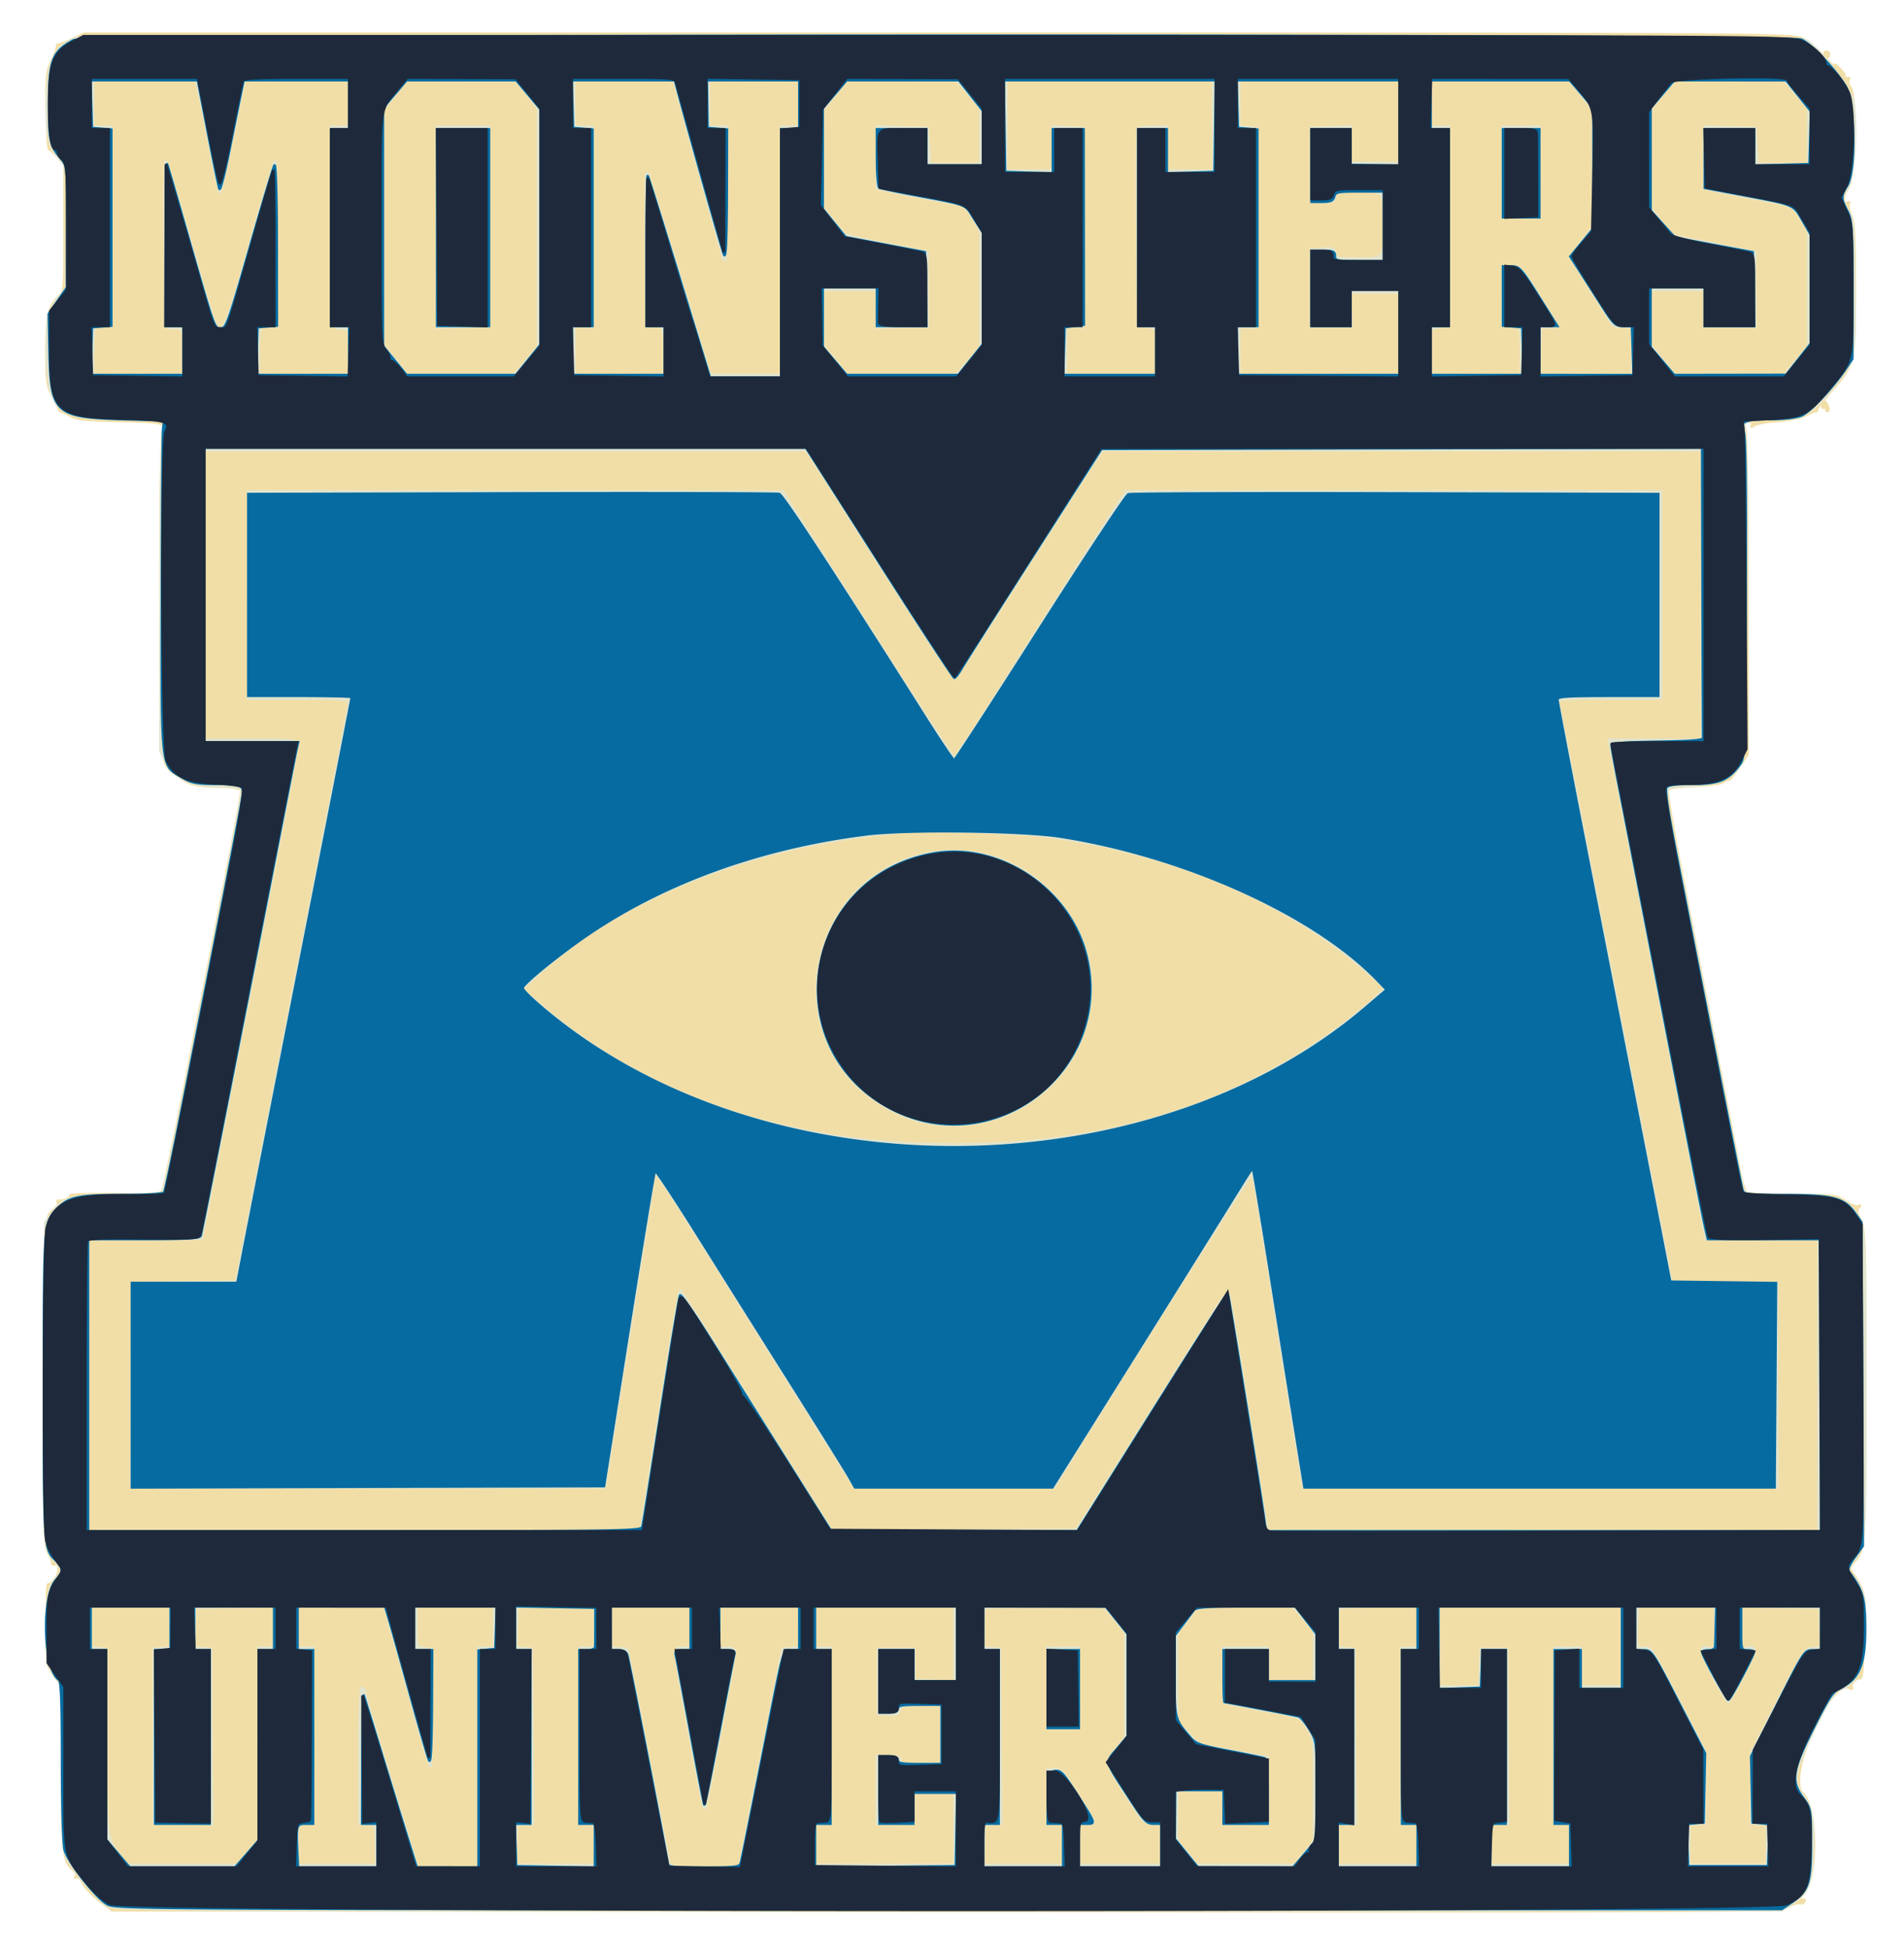 <!DOCTYPE svg PUBLIC "-//W3C//DTD SVG 1.1//EN" "http://www.w3.org/Graphics/SVG/1.1/DTD/svg11.dtd">
<svg xmlns="http://www.w3.org/2000/svg" viewBox="0 0 736 753">
<path fill="#f1dea7" stroke="#f1dea7" d="M28 15.182c-2.475 1.176-4.837 2.066-5.25 1.978-.412-.088-.68.178-.594.59.085.413-.847 2.913-2.072 5.556-2.034 4.389-2.206 6.102-1.976 19.69.139 8.186.549 14.798.911 14.694.362-.105 1.856 1.225 3.32 2.954L25 63.789v24.45c0 23.716-.064 24.508-2.138 26.356-3.93 3.501-4.862 7.572-4.862 21.224 0 11.585.236 13.326 2.339 17.282 1.286 2.419 2.411 4.737 2.5 5.149.089.412.391.741.671.73.281-.011 1.969.769 3.75 1.735 2.63 1.424 6.246 1.806 19.198 2.028 16.693.286 18.438.714 16.635 4.084-.757 1.413-1.092 20.92-1.089 63.357.004 68.553-.418 64.423 7.161 70.069 4.141 3.085 6.349 3.614 16.03 3.838 4.603.107 7.854.627 8.091 1.294.218.613-2.659 16.64-6.393 35.615s-10.458 53.175-14.941 76c-4.484 22.825-8.559 42.263-9.058 43.195-.805 1.507-2.88 1.673-18.805 1.5-9.845-.107-17.433.093-16.863.446 1.042.643-3.005 2.45-4.55 2.032-.454-.122-.562.203-.241.722.321.52-.433 1.779-1.675 2.799-3.369 2.765-3.241.325-3.525 67.077-.244 57.289-.127 62.529 1.456 65.5.946 1.776 1.628 3.566 1.515 3.979-.113.412.33.637.985.5 2.04-.428 2.049 3.129.015 5.715-1.067 1.357-2.129 2.279-2.359 2.049-.604-.604-.737 2.337-.79 17.486-.047 13.41-.027 13.529 2.948 17.779L24 652.058v31.503c0 32.679.368 36.013 4.334 39.302.904.75 1.354 1.832 1 2.405-.355.574-.164.745.425.381.597-.369 1.649.652 2.386 2.316.725 1.637 3.547 4.677 6.273 6.756l4.955 3.779 321.996.256c311.544.248 322.111.196 325.563-1.593 1.962-1.017 4.089-1.671 4.726-1.453.637.218 1.448-.073 1.802-.646.402-.65-.01-.79-1.095-.374-1.246.478-.907-.423 1.198-3.179 5.171-6.774 4.7-33.248-.679-38.116-6.757-6.115 10.861-45.379 18.3-40.781.643.397.849.249.482-.346-.639-1.034 2.095-4.001 3.238-3.514.855.363 1.221-3.506 1.742-18.439.479-13.709.09-15.508-4.864-22.506-.961-1.358-.868-2.056.472-3.537 4.728-5.225 4.746-5.484 4.746-69.028 0-56.358-.108-60.032-1.861-63.471-1.378-2.703-1.572-3.965-.75-4.859.821-.892.803-1.034-.07-.544-.65.365-2.85-.469-4.89-1.853-3.591-2.437-4.233-2.517-20.319-2.532-9.135-.009-17.164-.367-17.84-.797-.677-.43-1.897-4.135-2.713-8.235-.815-4.099-4.891-25.003-9.057-46.453a50172.512 50172.512 0 0 0-13.626-69.861c-3.328-16.974-5.674-31.215-5.213-31.647.462-.432 5.18-.963 10.486-1.18 5.445-.223 10.276-.918 11.092-1.595.795-.66 1.642-1.002 1.884-.761.241.241 1.999-1.849 3.908-4.646l3.469-5.084v-61.113c0-33.612-.394-62.576-.875-64.363-.792-2.942-.668-3.25 1.309-3.25 1.481 0 1.942.402 1.433 1.25-.573.954-.409.986.691.134.793-.614 4.877-1.363 9.075-1.664 4.199-.301 9.032-1.271 10.74-2.154 1.708-.884 3.448-1.597 3.867-1.586.418.011.76-.393.76-.898s2.601-3.863 5.781-7.462c8.481-9.6 8.719-10.673 8.719-39.278 0-19.384-.307-25.142-1.493-27.98-.822-1.966-1.202-4.046-.846-4.623.356-.576.176-.756-.402-.399-2.157 1.333-2.156-2.561.001-5.48 2.75-3.721 3.495-36.043.904-39.164-.735-.884-1.003-2.148-.596-2.807.436-.705.318-.937-.286-.563-.564.348-3.873-2.569-7.352-6.483-3.693-4.156-8.012-7.884-10.378-8.958-3.909-1.776-15.713-1.841-334.052-1.841h-330L28 15.182M705.5 21c.34.55.816 1 1.059 1s.441-.45.441-1-.477-1-1.059-1-.781.45-.441 1m5 6c.995 1.1 2.035 2 2.31 2 .275 0-.315-.9-1.31-2-.995-1.1-2.035-2-2.31-2-.275 0 .315.9 1.31 2M73.813 31.683c.721.289 1.584.253 1.916-.079.332-.332-.258-.568-1.312-.525-1.165.048-1.402.285-.604.604M368 31.393c0 .216.698.661 1.552.989.89.341 1.291.173.941-.393-.587-.951-2.493-1.406-2.493-.596m235.813.29c.721.289 1.584.253 1.916-.079.332-.332-.258-.568-1.312-.525-1.165.048-1.402.285-.604.604m39.592 4.567L641.5 38.5l2.25-1.905c1.237-1.048 2.25-2.06 2.25-2.25 0-.8-.805-.209-2.595 1.905M694.5 38c.995 1.1 2.035 2 2.31 2 .275 0-.315-.9-1.31-2-.995-1.1-2.035-2-2.31-2-.275 0 .315.9 1.31 2M170.813 48.683c.721.289 1.584.253 1.916-.079.332-.332-.258-.568-1.312-.525-1.165.048-1.402.285-.604.604m110.266 3.9c.048 1.165.285 1.402.604.605.289-.722.253-1.585-.079-1.917-.332-.332-.568.258-.525 1.312M281.407 72c0 9.075.152 12.787.337 8.25.185-4.537.185-11.963 0-16.5-.185-4.538-.337-.825-.337 8.25m242.406-9.317c.721.289 1.584.253 1.916-.079.332-.332-.258-.568-1.312-.525-1.165.048-1.402.285-.604.604M405.5 65c-.34.55-.141 1 .441 1S407 65.55 407 65s-.198-1-.441-1-.719.45-1.059 1m-11.75.706c1.238.238 3.262.238 4.5 0 1.238-.239.225-.434-2.25-.434s-3.488.195-2.25.434m63.5-.017c.962.252 2.538.252 3.5 0 .962-.251.175-.457-1.75-.457s-2.712.206-1.75.457m68.019 9.004c.973.254 2.323.237 3-.037.677-.274-.119-.481-1.769-.461-1.65.02-2.204.244-1.231.498m152.544 2.99c.721.289 1.584.253 1.916-.079.332-.332-.258-.568-1.312-.525-1.165.048-1.402.285-.604.604M281.272 94c0 2.475.195 3.487.434 2.25.238-1.237.238-3.263 0-4.5-.239-1.237-.434-.225-.434 2.25M516 99c0 .55.477 1 1.059 1s.781-.45.441-1-.816-1-1.059-1-.441.45-.441 1M43.079 121.583c.048 1.165.285 1.402.604.605.289-.722.253-1.585-.079-1.917-.332-.332-.568.258-.525 1.312m64 0c.048 1.165.285 1.402.604.605.289-.722.253-1.585-.079-1.917-.332-.332-.568.258-.525 1.312m312 0c.048 1.165.285 1.402.604.605.289-.722.253-1.585-.079-1.917-.332-.332-.568.258-.525 1.312m-230 2c.048 1.165.285 1.402.604.605.289-.722.253-1.585-.079-1.917-.332-.332-.568.258-.525 1.312M630.31 132.5c.005 3.3.192 4.529.415 2.732.222-1.797.218-4.497-.01-6-.229-1.503-.411-.032-.405 3.268M153 138.941c0 .518.445 1.216.989 1.552.566.35.734-.051.393-.941-.665-1.732-1.382-2.049-1.382-.611m551.66 17.501c-.374.977-.229 1.41.351 1.051.544-.336.989-.059.989.615 0 .674.266.959.592.634.325-.326.167-1.35-.351-2.276-.876-1.564-.989-1.566-1.581-.024M325 196.711c0 .574.788 1.662 1.75 2.417 1.619 1.269 1.64 1.222.283-.628-.807-1.1-1.594-2.187-1.75-2.417-.156-.229-.283.054-.283.628m88.813 128.972c.721.289 1.584.253 1.916-.079.332-.332-.258-.568-1.312-.525-1.165.048-1.402.285-.604.604m-48 3c.721.289 1.584.253 1.916-.079.332-.332-.258-.568-1.312-.525-1.165.048-1.402.285-.604.604m-21.306 5.306c-.35.566.051.734.941.393 1.732-.665 2.049-1.382.611-1.382-.518 0-1.216.445-1.552.989m168.365 65.761c-1.243 1.586-1.208 1.621.378.378 1.666-1.307 2.195-2.128 1.372-2.128-.207 0-.995.788-1.75 1.75M332.5 422c.995 1.1 2.035 2 2.31 2 .275 0-.315-.9-1.31-2-.995-1.1-2.035-2-2.31-2-.275 0 .315.9 1.31 2M94.079 475.583c.048 1.165.285 1.402.604.605.289-.722.253-1.585-.079-1.917-.332-.332-.568.258-.525 1.312m167 26c.048 1.165.285 1.402.604.605.289-.722.253-1.585-.079-1.917-.332-.332-.568.258-.525 1.312m220 34c.048 1.165.285 1.402.604.605.289-.722.253-1.585-.079-1.917-.332-.332-.568.258-.525 1.312M662.232 625c0 1.925.206 2.712.457 1.75.252-.962.252-2.538 0-3.5-.251-.962-.457-.175-.457 1.75m-471.946 2.5c.008 2.75.202 3.756.432 2.236.229-1.52.223-3.77-.014-5-.237-1.23-.425.014-.418 2.764M502 625.313c0 .172 1.462 1.635 3.25 3.25l3.25 2.937-2.937-3.25c-2.738-3.029-3.563-3.71-3.563-2.937m-72 1.065c0 .207.788.995 1.75 1.75 1.586 1.243 1.621 1.208.378-.378-1.307-1.666-2.128-2.195-2.128-1.372M626.232 629c0 1.925.206 2.712.457 1.75.252-.962.252-2.538 0-3.5-.251-.962-.457-.175-.457 1.75m-.037 8.5c.02 1.65.244 2.204.498 1.231.254-.973.237-2.323-.037-3-.274-.677-.481.119-.461 1.769m-363.382-.817c.721.289 1.584.253 1.916-.079.332-.332-.258-.568-1.312-.525-1.165.048-1.402.285-.604.604m255.937-.021c.688.278 1.813.278 2.5 0 .688-.277.125-.504-1.25-.504s-1.937.227-1.25.504m118.25-.269c0 .216.698.661 1.552.989.89.341 1.291.173.941-.393-.587-.951-2.493-1.406-2.493-.596m-65.921 14.19c.048 1.165.285 1.402.604.605.289-.722.253-1.585-.079-1.917-.332-.332-.568.258-.525 1.312m-222.266 31.1c.721.289 1.584.253 1.916-.079.332-.332-.258-.568-1.312-.525-1.165.048-1.402.285-.604.604m4.937.023c1.238.238 3.262.238 4.5 0 1.238-.239.225-.434-2.25-.434s-3.488.195-2.25.434m53.063 1.977c.721.289 1.584.253 1.916-.079.332-.332-.258-.568-1.312-.525-1.165.048-1.402.285-.604.604m3.266 26.9c.048 1.165.285 1.402.604.605.289-.722.253-1.585-.079-1.917-.332-.332-.568.258-.525 1.312m92.793 6.167c-1.243 1.586-1.208 1.621.378.378 1.666-1.307 2.195-2.128 1.372-2.128-.207 0-.995.788-1.75 1.75M461 718.378c0 .207.788.995 1.75 1.75 1.586 1.243 1.621 1.208.378-.378-1.307-1.666-2.128-2.195-2.128-1.372m-256.25 2.284c.688.278 1.813.278 2.5 0 .688-.277.125-.504-1.25-.504s-1.937.227-1.25.504" fill-rule="evenodd"/>
<path fill="#e1e4ce" stroke="#e1e4ce" d="M28.966 14.82c-7.933 3.516-10.321 8.526-10.787 22.631-.461 13.958.593 19.081 4.943 24.035l3.038 3.46-.33 23.337-.33 23.338-2.724 3.235c-3.964 4.709-5.023 10.017-4.61 23.118.658 20.848 4.345 24.018 27.97 24.041 17.982.018 18.697.26 17.046 5.772-.853 2.846-1.177 20.497-1.166 63.329l.017 59.384 2.233 3.906c4.106 7.179 9.482 9.526 21.925 9.57 3.68.013 6.961.461 7.291.994.33.534-3.047 19.547-7.503 42.25a99291.226 99291.226 0 0 0-15.131 77.277c-3.865 19.798-7.55 36.328-8.188 36.734-.638.406-8.265.745-16.95.754-17.771.017-21.458 1.049-25.876 7.242L17.5 472.5l-.272 61.757c-.295 66.923-.473 64.437 5.053 70.483 1.86 2.033 1.906 2.401.504 4C18.75 613.341 18 616.633 18 629.755c0 12.564.068 12.96 3 17.584l3 4.73v30.998c0 23.793.314 31.745 1.352 34.215 1.852 4.408 12.134 16.771 15.982 19.218 3.129 1.989 4.861 2 325.229 2h322.083l4.149-2.746c6.222-4.117 7.544-7.437 8.024-20.147.444-11.737-.545-16.964-4.122-21.803-3.943-5.334-3.294-8.89 4.574-25.058 4.962-10.198 7.805-14.942 9.204-15.363 7.485-2.248 10.525-9.119 10.525-23.786 0-12.328-.666-15.223-4.568-19.86-2.337-2.778-2.403-3.132-.942-5.111 5.677-7.692 5.466-5.021 5.466-69.126 0-55.25-.117-59.254-1.846-63-4.219-9.141-7.869-10.5-28.197-10.5-15.598 0-15.977-.051-16.91-2.25-.524-1.238-3.911-17.55-7.527-36.25-3.615-18.7-8.333-43-10.484-54l-7.951-40.677c-5.329-27.266-5.905-24.502 5.209-24.993 10.164-.45 15.448-2.549 19.25-7.648 1.934-2.594 2.016-4.655 2.5-62.682.282-33.829.107-62.114-.402-64.847-1.16-6.235-.539-6.618 10.751-6.638 11.659-.02 14.089-1.28 22.682-11.76 9.072-11.066 9.161-11.476 8.783-40.598-.3-23.047-.421-24.361-2.644-28.592l-2.331-4.435 2.327-4.065c2.743-4.791 3.953-26.697 1.896-34.333-1.322-4.911-13.695-20.474-18.079-22.741-3.055-1.58-665.467-2.244-669.017-.671M36 40v9h7v77l-2.75.118c-1.513.066-3.087.066-3.5 0-.413-.065-.75 4.157-.75 9.382v9.5h35v-9c0-9.544-.033-9.602-5.223-9.175-1.592.131-1.744-2.288-2-31.938-.152-17.644-.027-32.234.278-32.422.306-.188 3.161 8.742 6.345 19.846 13.211 46.076 12.783 44.807 15.001 44.484 1.761-.256 3.233-4.498 11.104-32.002 4.991-17.438 9.394-32.026 9.785-32.416.39-.391.71 13.765.71 31.456V126l-2.75.118c-1.513.066-3.088.066-3.5 0-.412-.065-.75 4.157-.75 9.382v9.5h35v-9c0-8.205-.169-9-1.918-9-5.314 0-5.082 1.811-5.082-39.607V49h7V31H94.428l-4.444 21.969c-2.445 12.084-4.721 21.646-5.058 21.25-.338-.395-1.843-7.244-3.345-15.219-1.503-7.975-3.409-17.538-4.237-21.25L75.84 31H36v9m116.588-3.25-4.573 5.75-.008 45.334-.007 45.335 4.648 5.915 4.647 5.916h41.462l4.622-5.409 4.621-5.41V41.725l-4.25-5.315-4.25-5.315-21.169-.048L157.162 31l-4.574 5.75M222 40v9h7.023l-.261 38.75-.262 38.75-3.25-.325-3.25-.326V145h35v-8.981c0-9.347-1.024-11.071-5.84-9.831-.925.238-1.265-6.731-1.436-29.438-.123-16.363.031-29.75.342-29.75.484 0 5.872 17.202 21.222 67.75L274.4 145H302V49h7V31h-35v18h7l-.068 26.75c-.041 16.186-.413 25.96-.942 24.75-.788-1.803-3.842-12.662-15.683-55.75L260.529 31H222v9m100.677-3.25-4.667 5.75-.005 18.897L318 80.294l3.671 4.603c2.019 2.532 4 4.987 4.403 5.457.403.469 7.864 2.269 16.58 4L358.5 97.5v28.732l-9.75.134-9.751.134.001-7.25V112h-21l.005 10.75.005 10.75 4.667 5.75 4.667 5.75h42.413l4.622-5.409 4.621-5.41V89.133l-3.023-4.863-3.023-4.863-11.74-2.163c-6.456-1.19-14.096-2.669-16.976-3.286L339 72.834V48.928l9.75.286 9.75.286.5 7 .5 7h19.503l-.002-10.892L379 41.716l-4.577-5.358L369.845 31H327.344l-4.667 5.75M389 48.5V66h18V48.9l5.75.3 5.75.3v77l-3.25-.325-3.25-.326V145h35v-17.962l-2.75-.602c-1.512-.332-3.2-.733-3.75-.892-.773-.224-1.343-70.88-.612-75.794.062-.413 2.587-.75 5.612-.75h5.5v17h18V31h-80v17.5m90-8.563v8.936l3.25.314 3.25.313v77l-3.25-.048-3.25-.048V145h62v-32h-19.138l.239 6.6.24 6.6h-15.459l-.004-14.85-.005-14.85 4.563-.305c4.037-.269 4.564-.067 4.564 1.75 0 1.919.588 2.055 8.892 2.055 10.554 0 10.34.306 10.029-14.401-.26-12.291.338-11.599-10.028-11.599-8.305 0-8.893.136-8.893 2.055 0 1.817-.527 2.019-4.567 1.75l-4.568-.305.002-14 .002-14 7.566-.292 7.565-.292V63h19V31h-62v8.937M553 40v9h7v76.777l-3.5.657-3.5.657V145h35v-9.5c0-5.225-.337-9.447-.75-9.382-.413.066-1.987.066-3.5 0L581 126v-23h3.432c3.291 0 3.722.465 10.5 11.323 8.245 13.208 7.929 12.2 3.818 12.187l-3.25-.01-.288 9.25-.287 9.25H631v-9.25l-.001-9.25-3.614-.198c-1.988-.109-3.704-.334-3.814-.5-1.225-1.858-15.471-24.62-15.99-25.549-.409-.734 1.181-3.551 3.862-6.842L616 87.817l-.005-22.659-.005-22.658-4.667-5.75-4.667-5.75H553v9m89.622-3.385L638 42.23v38.085l4.122 5.343c2.266 2.938 4.179 5.364 4.25 5.391.07.027 7.328 1.49 16.128 3.25l16 3.201v28.796l-9.5-.055-9.5-.054-.294-7.094-.294-7.093H638l.005 10.75.005 10.75 4.667 5.75 4.667 5.75h42.546l4.555-5.592 4.555-5.591v-44.86l-2.741-4.228c-3.597-5.55-2.768-5.156-16.113-7.667-6.405-1.206-13.784-2.65-16.396-3.21L659 72.834V48.928l9.75.286 9.75.286.5 7 .5 7h19.503l-.002-10.841-.001-10.84-4.621-5.41L689.757 31h-42.512l-4.623 5.615M168.999 87.75l-.001 38.75 9.751-.194 9.751-.195.262-38.555.261-38.556H169l-.001 38.75M581 66.5V84h14V49h-14v17.5M79 230v56h18c16.318 0 18 .16 18 1.71 0 .941-5.433 29.404-12.073 63.25C89.407 419.879 78 478.353 78 478.743c0 .141-9.9.257-22 .257H34v113h213.691l3.083-19.25c1.695-10.587 5.008-31.513 7.362-46.5 2.353-14.988 4.523-27.232 4.822-27.209.298.022 7.334 10.935 15.636 24.25a48826.894 48826.894 0 0 0 29 46.443l13.906 22.234 47.328-.234 47.328-.234 9.754-15.5c5.364-8.525 15.286-24.275 22.048-35a9723.117 9723.117 0 0 0 19.381-30.862c6.282-10.071 7.17-11.093 7.822-9 .405 1.299 3.692 21.262 7.306 44.362s6.796 43.013 7.071 44.25l.5 2.25H703V479l-21.75-.001-21.75-.001-3.788-19.749c-2.083-10.862-7.169-37.074-11.301-58.249-4.133-21.175-10.654-54.7-14.491-74.5-3.837-19.8-7.198-37.012-7.468-38.25l-.49-2.25H658V174H426.096l-2.898 4.25c-1.595 2.338-14.046 21.8-27.669 43.25-13.624 21.45-25.289 39.557-25.924 40.239-.891.956-7.607-8.898-29.478-43.25L311.803 174H79v56m17 0v40h19.5c15.074 0 19.5.288 19.5 1.267 0 1.16-7.493 39.682-32.139 165.233-4.967 25.3-9.581 48.925-10.254 52.5l-1.223 6.5-20.192.271-20.192.27-.1 36.98c-.055 20.338-.145 38.104-.2 39.479-.055 1.375.215 2.5.6 2.5h182.438l.63-3.75c.596-3.551 7.691-48.044 15.188-95.25 1.878-11.825 3.421-21.898 3.429-22.385.029-1.728 4.088 4.548 40.506 62.635L330.324 575l38.588-.034 38.588-.034 7-11.331c31.802-51.48 69.111-110.311 69.609-109.767.336.366 3.18 17.091 6.321 37.166 7.228 46.202 12.464 78.855 13.108 81.75l.5 2.25H687v-79h-20.5c-11.275 0-20.5-.319-20.5-.709 0-.653-8.724-45.56-29.1-149.791-4.408-22.55-9.365-47.975-11.015-56.5-1.65-8.525-3.23-16.288-3.51-17.25-.474-1.625.918-1.75 19.558-1.75H642v-80H435.207l-9.511 14.75a6257.014 6257.014 0 0 0-18.854 29.453L383.5 270.938c-7.7 12.117-14.297 22.038-14.659 22.046-.363.009-10.193-14.946-21.845-33.234a51712.785 51712.785 0 0 0-32.84-51.481L302.5 190.038l-103.25-.019L96 190v40m253.5 91.615c-57.034 4.541-109.678 25.181-142.293 55.789l-5.293 4.967 4.293 3.821c41.795 37.2 96.82 56.277 162.293 56.267 55.173-.009 100.634-12.709 140.5-39.252 10.547-7.022 26-19.555 26-21.087 0-.987-9.212-8.998-17.5-15.219-29.923-22.458-69.316-37.733-112-43.428-11.575-1.544-45.715-2.677-56-1.858m9 8.424c-41.39 8.485-56.991 59.927-27.127 89.45 30.897 30.543 83.153 13.235 89.789-29.739 5.469-35.42-27.571-66.904-62.662-59.711M35 628.937v7.936l3.057.314 3.056.313-.069 34.5c-.076 37.104.118 38.83 5.041 44.956l3.25 4.044h42.352l4.156-4.929 4.157-4.93V637h6v-16.052l-15.25.276-15.25.276-.291 7.684-.291 7.683 3.291.317 3.291.316.263 33.783.264 33.783-11.264-.283L59.5 704.5v-67l3.25-.313 3.25-.314V621H35v7.937m80 .063v8h6v68h-6v16l15.25-.002 15.25-.002-.137-6.248C145.141 704.57 145.289 705 142 705h-3v-26.559c0-17.451.343-26.347 1-25.941.55.34 1 1.135 1 1.768 0 .632 4.589 16.13 10.197 34.441L161.395 722H185v-85h6v-16h-30v7.934c0 7.911.008 7.934 2.75 8.25l2.75.316.269 22.936c.148 12.615-.049 22.617-.438 22.228-.389-.389-3.034-9.135-5.878-19.436-2.843-10.3-6.64-24.016-8.436-30.478L148.751 621H115v8m84.964-7.75c-.019.138-.132 3.718-.25 7.956l-.214 7.706 3 .294 3 .294.263 33.686.263 33.685-3.229.315-3.23.314-.034 7.749-.033 7.749 15.25.001L230 721v-16h-6v-68h6v-16h-15c-8.25 0-15.016.112-15.036.25M236 628.937v7.936l3.241.314 3.24.313 7.788 40c4.284 22 8.009 41.013 8.279 42.25.479 2.197.804 2.25 13.926 2.25h13.435l.634-3.376c.348-1.857 4.088-20.869 8.311-42.25l7.677-38.874 3.235-.313 3.234-.314V621h-31v16h3c2.243 0 3 .463 3 1.835 0 2.292-10.961 59.46-11.505 60.003-.536.537-.724-.374-6.477-31.411C260.043 635.19 260.163 637 264 637h3v-16h-31v7.937m79 .063v8h6v68h-6v16h54v-28h-16v12h-14v-26h4.5c3.333 0 4.5.389 4.5 1.5 0 1.208 1.556 1.5 8 1.5h8v-23h-7.883c-7.125 0-7.936.199-8.424 2.065-.447 1.71-1.197 2.011-4.366 1.75l-3.827-.315v-25h13.793l.104 6 .103 6 7.75.292 7.75.292V621h-54v8m65.667-7.333c-.367.366-.667 3.938-.667 7.936v7.27l3.25.314 3.25.313.263 33.686.263 33.685-3.263.315-3.263.314-.292 7.75-.292 7.75H411v-16h-6v-21h2.752c2.402 0 3.545 1.27 9 9.997C424.03 705.641 423.841 705 420 705h-3v16h32.078l-.171-8-.171-8h-3.197c-2.989 0-3.666-.743-10.368-11.366-8.365-13.258-8.092-11.951-3.661-17.525l3.49-4.39v-40.941l-4.093-4.889-4.093-4.889h-22.74c-12.508 0-23.041.3-23.407.667m78.356 4.423L455 631.18v34.364l4.25 4.5 4.25 4.5 13.25 2.394 13.25 2.394V705h-17v-13h-18v19.508l3.75 4.698 3.75 4.698 19.116.048 19.116.048 3.634-4.664 3.634-4.664v-19.858c0-19.733-.016-19.881-2.612-23.804-3.012-4.552-2.278-4.261-17.705-7.015-6.5-1.16-12.462-2.357-13.25-2.659-1.117-.429-1.433-2.845-1.433-10.943V637h17v13h18l-.006-9.75-.007-9.75-4.071-4.75-4.072-4.75h-36.797l-4.024 5.09m58.644-4.423c-.367.366-.667 3.938-.667 7.936v7.27l3.25.314 3.25.313.263 33.75.264 33.75H517v16h31v-16h-6v-68h6v-16h-14.833c-8.159 0-15.134.3-15.5.667M556 636.5V652h15.912l.294-7.25.294-7.25h10l.263 33.75.264 33.75H576.292l-.032 8-.031 8H607v-16h-6v-68h10v15h16v-31h-71v15.5m76.832-8.478c-.405 8.559-.277 8.978 2.728 8.978 2.879 0 2.735-.224 14.306 22.205L659 676.91V705h-6v16h30v-16h-6l.046-13.75.047-13.75 10.203-20c9.838-19.282 10.319-20.011 13.406-20.31l3.201-.31-.201-7.69-.202-7.69-15.25-.276-15.25-.276v8.495c0 7.14.239 8.402 1.5 7.919 4.815-1.848 4.66.539-.692 10.629-2.919 5.504-5.533 10.002-5.808 9.993-.275-.008-2.887-4.513-5.804-10.01-5.344-10.073-5.501-12.456-.696-10.612 1.261.483 1.5-.777 1.5-7.893V621h-29.836l-.332 7.022M405 652.5V668h12v-31h-12v15.5" fill-rule="evenodd"/>
<path fill="#066ba0" stroke="#066ba0" d="M28.502 15.575C20.251 19.878 19 23.164 19 40.534c0 14.045.355 15.631 4.649 20.793C25.97 64.117 26 64.453 26 87.601v23.447l-3.567 5.186-3.568 5.186.318 15.04C19.672 159.64 21.397 161.224 47 162l16.5.5-.39 3c-.214 1.65-.439 30.45-.5 64-.125 69.18-.459 66.16 7.858 71.034 3.533 2.071 5.503 2.466 12.288 2.466 9.507 0 11.244.506 11.244 3.274 0 1.838-8.645 46.47-24.501 126.494-2.971 14.997-5.676 27.709-6.01 28.25-.354.573-6.937.984-15.798.988-17.511.006-21.092.743-25.424 5.234-5.33 5.526-5.267 4.708-5.267 68.357 0 63.361.009 63.484 4.862 67.808 2.673 2.381 2.721 4.758.144 7.09-6.003 5.432-5.324 35.1.89 38.941.766.473 1.106 10.067 1.11 31.373.003 18.138.43 32.221 1.044 34.431 1.27 4.573 11.851 18.119 16.246 20.799 3.161 1.927 7.515 1.954 325.306 1.957l322.102.004 3.374-2.274c6.986-4.707 7.922-7.393 7.922-22.724 0-13.637-.014-13.721-3-17.843-4.883-6.74-4.325-10.541 3.978-27.115 5.988-11.954 7.464-14.16 10.409-15.557 7.155-3.395 9.516-8.835 9.545-21.987.028-12.621-.776-15.544-6.316-22.964-.571-.766.231-2.723 2.272-5.54l3.155-4.356-.271-62.57-.272-62.57-2.401-3.367c-4.272-5.989-8.403-7.086-26.782-7.111-14.571-.02-16.238-.198-16.742-1.786-.489-1.541-7.713-38.22-25.55-129.726-3.468-17.792-4.57-25.353-3.826-26.25.703-.847 4.073-1.26 10.276-1.26 10.109 0 13.546-1.404 17.933-7.323 2.063-2.783 2.096-3.695 2.364-64.774.191-43.344-.055-62.564-.819-63.991-2.025-3.784.318-4.912 10.202-4.912 5.261 0 10.246-.558 12.173-1.364 3.274-1.368 12.151-10.752 17.052-18.026l2.62-3.889v-26.649c0-24.675-.148-26.94-2-30.572-2.484-4.871-2.484-5.658-.004-9.726 3.551-5.824 2.976-32.856-.827-38.828-4.293-6.744-13.248-16.081-16.875-17.596-5.267-2.201-663.565-1.979-667.792.225m6.71 24.675.288 9.25 3.75.31 3.75.311v75.758l-3.75.311-3.75.31-.288 9.25-.287 9.25H71v-19h-7l.079-31.75c.043-17.463.26-31.3.482-30.75.221.55 3.36 11.35 6.974 24C83.077 127.898 82.763 127 85.348 127c2.137 0 2.846-1.966 11.091-30.75 4.844-16.912 9.188-31.425 9.654-32.25.476-.844.859 12.364.877 30.19l.03 31.689-3.75.311-3.75.31-.288 9.25-.287 9.25H135v-19h-7V50h7V31H94.142l-1.144 5.51c-.629 3.03-2.604 12.793-4.389 21.695-1.785 8.902-3.485 15.535-3.779 14.74-.293-.795-2.287-10.556-4.431-21.692L76.5 31.007l-20.788-.004L34.925 31l.287 9.25m117.365-3.892L148 41.716v92.101l4.555 5.591L157.11 145l21.195-.004 21.195-.003 4.75-5.878 4.75-5.877V42.217l-4.716-5.608L199.569 31h-42.414l-4.578 5.358m68.635 3.892.288 9.25 3.75.31 3.75.311V126h-8v19h36v-19h-7V96.833c0-16.041.168-28.979.374-28.75.206.229 5.7 17.855 12.208 39.167L274.416 146H302V50h7V31h-35.804l.152 9.25.152 9.25 3.75.31 3.75.311-.068 25.189c-.043 16.111-.398 24.469-.984 23.19-.747-1.63-13.544-46.857-17.897-63.25L260.923 31h-39.998l.287 9.25m101.409-3.841L318 41.819v38.998l4.444 5.455 4.444 5.456 15.306 2.89 15.306 2.89.277 14.246.278 14.246H339v-15h-21V134.181l4.621 5.41 4.622 5.409 21.628-.008 21.629-.008 4.75-5.957 4.75-5.957V89.904l-3.433-5.367c-3.828-5.984-1.553-5.116-24.933-9.517-5.976-1.125-11.263-2.291-11.75-2.592-.486-.3-.884-5.469-.884-11.487V50h19v14h22V42.831l-4.648-5.915L370.705 31h-43.462l-4.622 5.409m65.606 12.341.273 17.75 9.25.288 9.25.287V50h11.844l.048 37.75.048 37.75-3.72.5-3.72.5-.288 9.25-.287 9.25H447v-19h-7V50h11V67.075l9.25-.287 9.25-.288.273-17.75.273-17.75h-82.092l.273 17.75m89.985-8.5.288 9.25 3.75.31 3.75.311V126h-8v19h63v-33h-19v14h-15V97h4.5c3.833 0 4.5.296 4.5 2 0 1.86.667 2 9.5 2h9.5V74h-9.383c-8.543 0-9.431.179-9.907 2-.415 1.589-1.364 2-4.616 2H507V50h15v13.759l9.5.161 9.5.16V31h-63.075l.287 9.25M553 40.5V50h7v76h-7v19h36.075l-.287-9.25-.288-9.25-3.75-.31-3.75-.311V103l3.25.021c3.052.02 3.689.719 10.466 11.5L601.932 126H595v19l18.25.002 18.25.002-.319-9.502-.318-9.502h-3.332c-3.063 0-3.727-.622-8.267-7.75a5005.73 5005.73 0 0 0-8.576-13.414l-3.64-5.665 4.476-5.437L616 88.298V41.716l-4.577-5.358L606.845 31H553v9.5m89.577-4.142L638 41.716l.011 19.892.011 19.892 4.739 5.218 4.739 5.218 15 2.793 15 2.793.277 14.239.278 14.239H659v-15h-21v23.284l4.577 5.358 4.578 5.358 21.672-.033 21.673-.032 4.75-6.049 4.75-6.049V90.743l-3.112-5.439c-3.648-6.377-3.049-6.117-22.638-9.814L659 72.611V50h19v14.068l10.75-.284 10.75-.284.285-10.241.285-10.241-4.785-6.001-4.785-6.001-21.673-.008L647.155 31l-4.578 5.358M169 88v38h20V50h-20v38m412-21v17h14V50h-14v17M79 230v57h36.217l-.537 2.25c-.296 1.238-3.076 15.3-6.178 31.25-15.024 77.248-30.563 156.129-30.977 157.25-.35.947-5.682 1.25-21.994 1.25H34v113h106.933c100.989 0 106.959-.097 107.415-1.75.266-.962 3.516-21.325 7.223-45.25s7.014-43.821 7.349-44.214c.335-.393 5.616 7.257 11.736 17 6.121 9.743 19.113 30.426 28.871 45.964L321.269 592l47.616-.037 47.615-.037 17.94-28.713c27.718-44.362 39.801-63.305 40.154-62.952.341.341 12.813 77.49 13.982 86.489l.682 5.25H704V479h-43.801l-1.087-4.75c-.598-2.613-7.641-38.5-15.651-79.75-8.009-41.25-15.888-81.75-17.508-90-1.62-8.25-2.947-15.552-2.949-16.227-.003-.913 4.536-1.297 17.746-1.5 13.454-.207 17.726-.576 17.65-1.523-.055-.687-.168-26.227-.25-56.754l-.15-55.504-116.114.254-116.113.254-25.919 40.5c-14.255 22.275-26.887 42.188-28.07 44.25-1.184 2.063-2.472 3.75-2.864 3.75-.391 0-13.461-20.025-29.043-44.5L311.544 173H79v57m118.75-39.245L96 191.009V269h20c11 0 20 .218 20 .484 0 .267-4.48 23.329-9.955 51.25C103.986 433.23 95.808 475.003 93.839 485.25L91.773 496H51v79.011l91.231-.256 91.232-.255 9.585-60.733c5.271-33.403 9.822-60.97 10.112-61.26.29-.29 7.513 10.614 16.05 24.233a35539.97 35539.97 0 0 0 36.318 57.76c11.437 18.15 21.735 34.684 22.884 36.742l2.088 3.742 38.141.008 38.14.008 29.299-46.75c16.114-25.712 33.351-53.275 38.305-61.25 10.511-16.923 9.517-15.44 10-14.917.211.23 3.166 17.967 6.566 39.417 3.4 21.45 7.787 49.013 9.749 61.25l3.568 22.25h181.687l.272-39.481.273-39.481-20.448-.269-20.448-.269-1.739-9c-2.019-10.448-18.552-95.305-32.325-165.908-5.247-26.899-9.54-49.512-9.54-50.25 0-1.077 3.854-1.342 19.5-1.342H641v-77.981l-101.56-.26c-55.858-.142-102.321.025-103.25.372-.93.346-16.315 23.61-34.19 51.697-17.875 28.087-32.798 51.09-33.162 51.119-.365.029-5.147-7.034-10.627-15.697-35.945-56.815-55.55-86.815-57.018-87.249-.931-.276-47.48-.386-103.443-.246M335 322.532c-40.057 4.98-76.906 18.125-106.589 38.021C217.106 368.13 202 380.357 202 381.929c0 1.51 10.91 10.917 20.892 18.015 87.18 61.991 225.852 57.273 305.037-10.379l8.116-6.934-3.772-3.906c-24.288-25.146-74.213-47.722-122.273-55.29-14.695-2.314-59.331-2.852-75-.903m25.763 7.463c-50.611 8.926-61.19 75.972-15.611 98.936 40 20.153 85.423-16.018 74.752-59.526-6.31-25.725-33.604-43.914-59.141-39.41M35 629.5v8.5h6v73.284l4.577 5.358L50.155 722h40.69l4.577-5.233 4.578-5.233V638h6v-17H75v17h6v67H60v-67h6v-17H35v8.5m80 0v8.5h6v67h-2.927c-3.465 0-3.694.714-3.241 10.111l.332 6.889H146v-17h-6l.079-25.25c.043-13.888.26-24.8.481-24.25.221.55 3.138 10 6.483 21 3.344 11 7.872 25.737 10.062 32.75l3.981 12.75H185V638.127l3.25-.314 3.25-.313.29-8.25.291-8.25H160v17h7.026l-.111 22.25c-.069 13.941-.443 21.503-1.001 20.25-.49-1.1-3.622-11.9-6.96-24-3.337-12.1-6.962-25.038-8.053-28.75l-1.986-6.75H115v8.5m84-.025V638h6v67H198.919l.291 8.25.29 8.25 15.25.276 15.25.276V705h-6v-67h3c1.684 0 3.04-.548 3.092-1.25.05-.687.091-4.4.091-8.25l-.001-7-15.591-.275-15.591-.276v8.526m37 .025v8.5h2.933c1.921 0 3.118.603 3.47 1.75.946 3.083 15.592 78.682 15.594 80.5.003 1.583 1.334 1.75 13.936 1.75 12.401 0 13.99-.192 14.459-1.75.29-.962 3.945-19.075 8.121-40.25 9.135-46.308 7.95-42 11.554-42H309v-17h-31v17h3.108c2.713 0 3.042.286 2.582 2.25-.289 1.237-2.9 14.726-5.801 29.974-2.901 15.248-5.424 27.574-5.606 27.392-.183-.182-2.592-12.658-5.354-27.724-2.763-15.066-5.275-28.405-5.584-29.642-.492-1.971-.177-2.25 2.547-2.25H267v-17h-31v8.5m79 0v8.5h6v67h-6v17.032l27.25-.266 27.25-.266.277-14.25.278-14.25H353v12h-13v-26h3.5c2.444 0 3.5.452 3.5 1.5 0 1.216 1.611 1.5 8.5 1.5h8.5v-23h-8.5c-6.889 0-8.5.284-8.5 1.5 0 1.048-1.056 1.5-3.5 1.5H340v-24h13v12h17v-29h-55v8.5m65 0v8.5h6v67h-6v17h31v-17h-6v-9.883c0-9.825.015-9.887 2.574-10.376 2.307-.441 3.129.367 7.903 7.768 8.244 12.779 8.139 12.491 4.558 12.491H417v17h32v-17h-3.03c-2.734 0-3.645-.951-9.343-9.75-9.811-15.151-9.444-13.652-4.709-19.267l4.082-4.842v-39.416l-4.25-5.315-4.25-5.315-23.75-.048L380 621v8.5m81.495-7.149c-.547.743-2.457 3.285-4.245 5.65L454 632.3l.007 15.6c.007 16.731.002 16.714 5.993 23.706 2.224 2.597 3.878 3.181 15 5.302 6.875 1.311 13.063 2.592 13.75 2.845.908.335 1.25 3.852 1.25 12.854V705h-17v-13h-18.759l-.077 9.462-.077 9.462 4.512 5.538L463.11 722h36.735l4.578-5.358 4.577-5.358v-19.101c0-19.067-.005-19.11-2.75-23.654-1.512-2.504-3.425-4.765-4.25-5.024-1.362-.428-27.771-5.505-28.634-5.505-.201 0-.366-4.5-.366-10v-10h17v12h19V631.685l-4.122-5.343-4.121-5.342h-19.134c-14.91 0-19.353.298-20.128 1.351M517 629.5v8.5h6v67h-6v17h31v-17h-6v-67h6v-17h-31v8.5m39 7.54v16.041l8.25-.291 8.25-.29.294-7.25.294-7.25H582v67h-6v17h31v-17h-6v-67h10v15h16v-32h-71v16.04m76-7.54v8.5h3.256c3.221 0 3.363.209 13.529 19.921l10.274 19.921-.279 13.329-.28 13.329-3.289.316-3.29.317.29 8.183.289 8.184h31l.289-8.184.29-8.183-3.29-.317-3.289-.316-.28-12.746-.28-12.746 10.276-20.504C697.423 638.137 697.513 638 700.746 638H704v-17h-31v8.5c0 8.4.029 8.5 2.5 8.5 1.375 0 2.5.234 2.5.52 0 1.343-9.118 18.48-9.833 18.48-.76 0-10.167-16.997-10.167-18.371 0-.346 1.125-.629 2.5-.629 1.695 0 2.516-.564 2.551-1.75l.25-8.501.199-6.75h-15.75L632 621v8.5M405 653v15h12v-30h-12v15" fill-rule="evenodd"/>
<path fill="#1e2a3b" stroke="#1e2a3b" d="M27.96 16.303C20.689 20.148 19 24.632 19 40.092c0 12.573 1.037 18.621 2.987 17.416.544-.336.754.002.466.753s.392 2.194 1.512 3.207C25.906 63.225 26 64.439 26 87.714v24.403l-3.25 4.043-3.25 4.043v15.22c0 23.631 2.252 25.775 27.7 26.379 16.842.399 19.018 1.053 16.869 5.068-1.858 3.472-1.452 123.488.43 127.128 3.237 6.26 7.745 8.401 18.607 8.837 5.646.227 10.238.879 10.773 1.53.595.724-.829 10.182-3.934 26.135-15.647 80.389-25.689 130.578-26.236 131.124-.343.344-7.171.552-15.174.464-20.946-.232-27.667 2.52-30.426 12.459-1.341 4.828-1.51 115.022-.185 120.726.775 3.34 1.732 5.121 5.571 10.367.677.925.601 1.92-.237 3.11-4.516 6.413-4.758 7.477-4.758 20.918v13.169l3.25 4.611 3.25 4.61v31.521c0 35.535-.439 33.203 8.302 44.111 3.045 3.799 6.695 7.098 9.19 8.306 6.28 3.04 641.417 3.137 648.107.099 7.447-3.382 8.851-6.643 9.232-21.441.346-13.401-.353-17.006-3.922-20.237-4.189-3.791-2.738-11.877 4.792-26.714 3.686-7.262 7.04-13.346 7.453-13.52 9.393-3.972 11.846-9.073 11.846-24.635 0-12.9-.058-13.249-3-17.887-3.628-5.721-3.649-6.101-.54-9.796 3.643-4.329 3.651-4.498 3.334-68.939l-.294-59.574-2.5-3.671c-4.269-6.27-7.288-7.134-25.953-7.428-9.049-.142-16.783-.595-17.187-1.006-.815-.829-1.675-4.979-11.759-56.747-3.858-19.8-9.744-49.996-13.082-67.103-3.338-17.106-5.785-31.844-5.437-32.75.52-1.354 2.174-1.647 9.313-1.647 11.282 0 16.534-2.378 19.876-9l2.27-4.5-.388-60.5c-.213-33.275-.56-61.85-.771-63.5l-.382-3 10.5-.564c12.931-.694 14.817-1.618 22.655-11.109 9.756-11.814 9.346-10.104 9.335-39.027-.009-24.468-.087-25.466-2.366-30.361l-2.357-5.062 2.321-4.438c2.95-5.641 3.57-30.697.898-36.327-2.246-4.732-7.491-10.727-8.721-9.967-.662.409-.781.19-.31-.572 1.052-1.703-4.003-6.885-8.955-9.177-3.868-1.791-14.929-1.853-334.093-1.874L32.315 14l-4.355 2.303M35 40v10h7v76h-7.072l.286 9.75.286 9.75 17.75.273 17.75.273V126h-7l.061-31.25.06-31.25L68.395 78a4512.777 4512.777 0 0 1 9.19 31.743c4.806 16.862 4.975 17.243 7.623 17.25 3.089.008 1.941 3.186 13.359-36.993 3.672-12.925 6.847-23.688 7.055-23.917.208-.229.378 13.159.378 29.75V126h-7.072l.286 9.75.286 9.75 17.683.273 17.683.273.317-10.025.317-10.025-3.75.002L128 126V50h7V30h-20.393c-15.406 0-20.504.306-20.846 1.25-.25.688-2.195 10.133-4.323 20.99-2.128 10.858-4.16 19.183-4.515 18.5-.355-.682-2.38-10.128-4.501-20.99L76.565 30H35v10m118.917-5.811c-7.511 9.208-6.903 4.464-6.91 53.926-.007 43.574.041 44.677 2.058 47.24 1.136 1.444 1.741 3.15 1.345 3.79-.432.7-.285.896.37.491.601-.371 2.295.907 3.774 2.845l2.683 3.519h41.59l5.086-6.087 5.087-6.088V41.922l-4.75-5.892-4.75-5.892-21.083-.069L157.335 30l-3.418 4.189M221 40v10h7v76h-7.072l.286 9.75.286 9.75 17.75.273 17.75.273V126h-7V97.333c0-15.766.176-28.479.391-28.25.215.229 3.835 11.892 8.045 25.917 4.209 14.025 8.059 26.625 8.555 28 .496 1.375 2.295 7.113 3.998 12.75l3.097 10.25H302V50.121l3.75-.311 3.75-.31v-19l-18.25-.273-18.25-.272V50h7l-.074 23.75-.074 23.75-3.959-14c-2.177-7.7-6.221-22.1-8.986-32-2.765-9.9-5.256-18.788-5.535-19.75-.461-1.591-2.316-1.75-20.439-1.75H221v10m101.465-3.853-4.829 6.148-.406 18.602-.405 18.603 4.704 6.131 4.705 6.131 13.633 2.648c7.498 1.456 14.645 2.868 15.883 3.138 2.203.48 2.25.784 2.25 14.471V126h-9c-6.491 0-9.022-.348-9.079-1.25-.043-.687-.012-4.062.069-7.5l.148-6.25H317.11l.21 11.329.21 11.329 4.985 6.167 4.985 6.168 21.205.003 21.204.004 5.046-6.236 5.045-6.235V89.813l-3.211-5.369c-3.609-6.034-2.193-5.485-24.964-9.68l-11.701-2.156-.312-9.688c-.448-13.902-1.151-12.92 9.261-12.92H358v14h22V41.922l-4.75-5.892-4.75-5.892-21.602-.069L327.295 30l-4.83 6.147M388 48.5V67h20V50h10v76h-7v20h36v-20h-7V50h10v17h20V30h-82v18.5m90-8.5v10h7v76h-7.072l.286 9.75.286 9.75 31.25.264 31.25.264V112h-19v14h-15V97h4c3.333 0 4 .333 4 2 0 1.867.667 2 10 2h10V73h-9.594c-8.752 0-9.639.175-10.116 2-.41 1.567-1.364 2-4.407 2H507V50h15v14h19V30h-63v10m74.816.002-.316 10.002 3.75-.002L560 50v76h-7v20.046l17.75-.273 17.75-.273.286-9.75.286-9.75H582V102.867l2.695.317c2.219.26 3.898 2.224 9.5 11.11C602.104 126.84 601.831 126 598 126h-3v20.045l18.25-.272 18.25-.273.286-9.75.286-9.75h-3.795c-3.778 0-3.832-.058-12.036-13.039-4.533-7.171-8.241-13.39-8.241-13.82 0-.43 1.688-2.751 3.75-5.159l3.75-4.378.512-22.552c.566-24.962.514-25.262-5.676-32.501l-3.836-4.485-26.684-.033L553.133 30l-.317 10.002m92.971-8.252c-.838.962-3.158 3.922-5.155 6.577L637 43.153V80.294l3.75 4.543c2.063 2.498 4.2 5.118 4.75 5.823.55.704 7.075 2.448 14.5 3.875 7.425 1.426 14.513 2.839 15.75 3.138 2.199.532 2.25.857 2.25 14.435V126h-19v-15h-22v22.216l5.086 6.392 5.086 6.392h42.598l5.115-6.246 5.115-6.246V89.813l-3.218-5.381c-3.603-6.023-1.006-5.027-25.282-9.702l-12-2.31-.283-11.21-.283-11.21H678v14h22V41.823l-4.5-5.144c-2.475-2.83-4.5-5.49-4.5-5.912 0-1.814-43.603-.867-45.213.983m-476.549 56 .262 37.75 9.25.288 9.25.287V50h-19.024l.262 37.75M582 67.048v17.047l6.064-.297 6.064-.298-.033-14.25a3712.74 3712.74 0 0 0-.065-16.75c-.029-2.386-.305-2.5-6.03-2.5h-6v17.048M79 230v57h35.758l-.854 4.25c-.84 4.181-11.974 61.139-27.903 142.75-4.455 22.825-8.328 42.272-8.607 43.214-.46 1.559-2.45 1.695-21.939 1.5-17.078-.17-21.537.057-21.944 1.118-.281.732-.511 26.27-.511 56.75V592h215.573l3.332-21.75c3.14-20.5 9.362-59.734 10.642-67.104.562-3.237 1.003-2.683 12.547 15.798 6.58 10.534 11.693 19.592 11.361 20.129-.332.537-.15.853.404.702.554-.151 8.39 11.425 17.414 25.725l16.406 26 47.994.26 47.994.259 20.855-33.259a87822.908 87822.908 0 0 0 28.917-46.141l8.061-12.88 2.756 17.38c1.516 9.56 4.555 28.631 6.753 42.381 2.198 13.75 4.255 26.661 4.572 28.691.436 2.803 1.097 3.765 2.747 4 1.195.17 49.538.192 107.43.05l105.259-.259-.259-56.718-.258-56.719-21.135.318c-13.939.209-21.355-.038-21.781-.727-.355-.574-6.717-32.227-14.138-70.34-7.422-38.113-15.733-80.612-18.47-94.442-2.737-13.831-4.976-25.418-4.976-25.75 0-.332 8.1-.604 18-.604h18V173l-116.75.044-116.75.045-27.989 44.044c-15.394 24.224-28.221 44.188-28.504 44.363-.283.175-13.272-19.665-28.864-44.089L311.793 173H79v57m273.1 102.571c-32.6 11.104-45.91 49.327-27.202 78.119 23.263 35.803 78.151 29.65 92.807-10.404 15.031-41.08-24.377-81.756-65.605-67.715M198.999 629.25 199 638H205.027l-.264 33.25-.263 33.25-2.75-.322-2.75-.321V722h32.078l-.289-8.75c-.201-6.094-.668-8.788-1.539-8.875-.687-.069-2.037-.181-3-.25-1.629-.115-1.75-2.41-1.75-33.124v-32.999l3.25-.001L231 638v-16.905l-16.001-.297-16.002-.298.002 8.75m-164.772.25-.005 8.5H41v73.315l4.122 5.343L49.243 722H91.646l4.177-5.135 4.177-5.134V638h7v-17l-16.25-.002-16.25-.003.323 8.503.324 8.502H81v33.25l.001 33.25-10.251-.175-10.25-.174-.263-33.011-.264-33.011 3.175-.315 3.175-.314.089-8.249.088-8.25H50.366L34.232 621l-.005 8.5m79.773-.063v8.436l3.06.314 3.06.313-.086 32.443c-.047 17.843-.214 32.571-.371 32.727-.156.157-1.382.451-2.724.655-2.342.355-2.45.713-2.728 9.022l-.289 8.653H146v-18.143l-2.75.321-2.75.322-.187-24.5-.187-24.5 2.717 8.5c1.495 4.675 6.079 19.631 10.187 33.235l7.47 24.736 12.75.014L186 722v-84h6v-17h-32v17h6l-.075 20.75-.075 20.75-4.252-15a5030.645 5030.645 0 0 1-8.175-29.241l-3.923-14.241-17.75-.009L114 621v8.437m122 .063v8.5h2.892c2.174 0 3.023.558 3.422 2.25.292 1.237 3.99 20.025 8.218 41.75s7.765 39.59 7.86 39.699c.096.11 6.45.271 14.121.358l13.947.158 6.239-31.357c3.432-17.247 7.226-36.195 8.432-42.108l2.193-10.75H310v-17l-16.25-.002-16.25-.003.323 8.503.324 8.502h2.994c2.386 0 2.886.355 2.464 1.75-.291.962-2.374 11.425-4.629 23.25a80039.786 80039.786 0 0 1-5.343 28l-1.244 6.5-2.335-12.5c-1.284-6.875-3.779-20.263-5.543-29.75L261.303 638H268v-17h-32v8.5m78 0v8.5h7v33c0 32.292-.043 33.003-2 33.125-1.1.069-2.562.181-3.25.25-.892.089-1.25 2.558-1.25 8.625v8.5l27.75.266 27.75.266V692h-17v11.822l-6.087.339c-3.347.187-6.272.151-6.5-.078-.227-.229-.413-5.966-.413-12.75V679h3.5c2.856 0 3.5.375 3.5 2.039 0 1.919.517 2.022 8.75 1.75l8.75-.289v-24l-8.75-.289c-8.233-.272-8.75-.169-8.75 1.75 0 1.664-.644 2.039-3.5 2.039H340v-24h13v12h17v-29h-56v8.5m66 0v8.5h6v33c0 35.547.262 33.725-4.75 33.075-.92-.12-1.25 2.226-1.25 8.881V722h32.078l-.289-8.75c-.273-8.279-.41-8.757-2.539-8.875-1.238-.069-2.7-.181-3.25-.25-.588-.073-1-4.042-1-9.625V685l2.75.007c4.164.011 15.548 18.313 11.7 18.809-2.394.31-2.45.522-2.45 9.25V722h32v-18l-3.25-.002c-2.981-.001-3.684-.685-8.482-8.25a1612.621 1612.621 0 0 0-7.258-11.357l-2.027-3.108 4.008-5.035 4.009-5.034v-39.945l-4.177-5.134-4.177-5.135H380v8.5m78.25-3.564-4.25 4.935v34.27l4.053 4.806 4.052 4.806 13.948 2.757L490 680.267v23.581l-7.962.326-7.963.326-.287-6.5-.288-6.5-6-.098c-3.3-.054-7.687.107-9.75.359l-3.75.458v19.056l4.25 5.315 4.25 5.315 19.062.048 19.062.047 2.238-3.028c1.232-1.665 2.661-2.767 3.177-2.448.516.319.698-.046.404-.812-.294-.765.161-1.969 1.011-2.674 1.3-1.078 1.543-4.411 1.527-20.91l-.019-19.628-2.898-4.614-2.899-4.615-14.582-2.739L474 657.794V638h16v12.585l9.5.031 9.5.031v-19.869l-4.093-4.889-4.093-4.889h-19.157l-19.157.001-4.25 4.935M517 629.5v8.5h6v67.029l-3-.529-3-.529V722h32.078l-.289-8.75c-.201-6.094-.668-8.788-1.539-8.875-.687-.069-2.15-.181-3.25-.25-1.957-.122-2-.833-2-33.125v-33h7v-17h-32v8.5m38.798 7.499.297 16.001H573v-15h9V703.867l-2.75.317c-2.741.315-2.751.345-3.039 9.066l-.289 8.75h32.156l-.289-8.75-.289-8.75-3.088-.5-3.089-.5.089-32.5.088-32.5 4.25-.307 4.25-.308V653h18v-32l-36.25-.001-36.25-.002.298 16.002M632 629.437v8.436l3.25.314c3.143.303 3.571.941 12.954 19.313l9.704 19 .046 14.056.046 14.055-2.75-.055-2.75-.056-.289 8.75-.289 8.75h32.156l-.289-8.75-.289-8.75-2.75.039-2.75.04.026-14.04.026-14.039 9.804-19c9.38-18.179 9.941-19.014 12.974-19.313l3.17-.314V621h-32V637.873l2.957.314 2.957.313-4.707 9.249c-2.589 5.087-4.932 9.249-5.207 9.249-.275 0-2.618-4.162-5.207-9.249l-4.707-9.249 2.957-.313 2.957-.314V621h-32v8.437M405 652.45V667h11.5l-.188-14.25-.189-14.25-5.561-.3-5.562-.3v14.55" fill-rule="evenodd"/>
</svg>